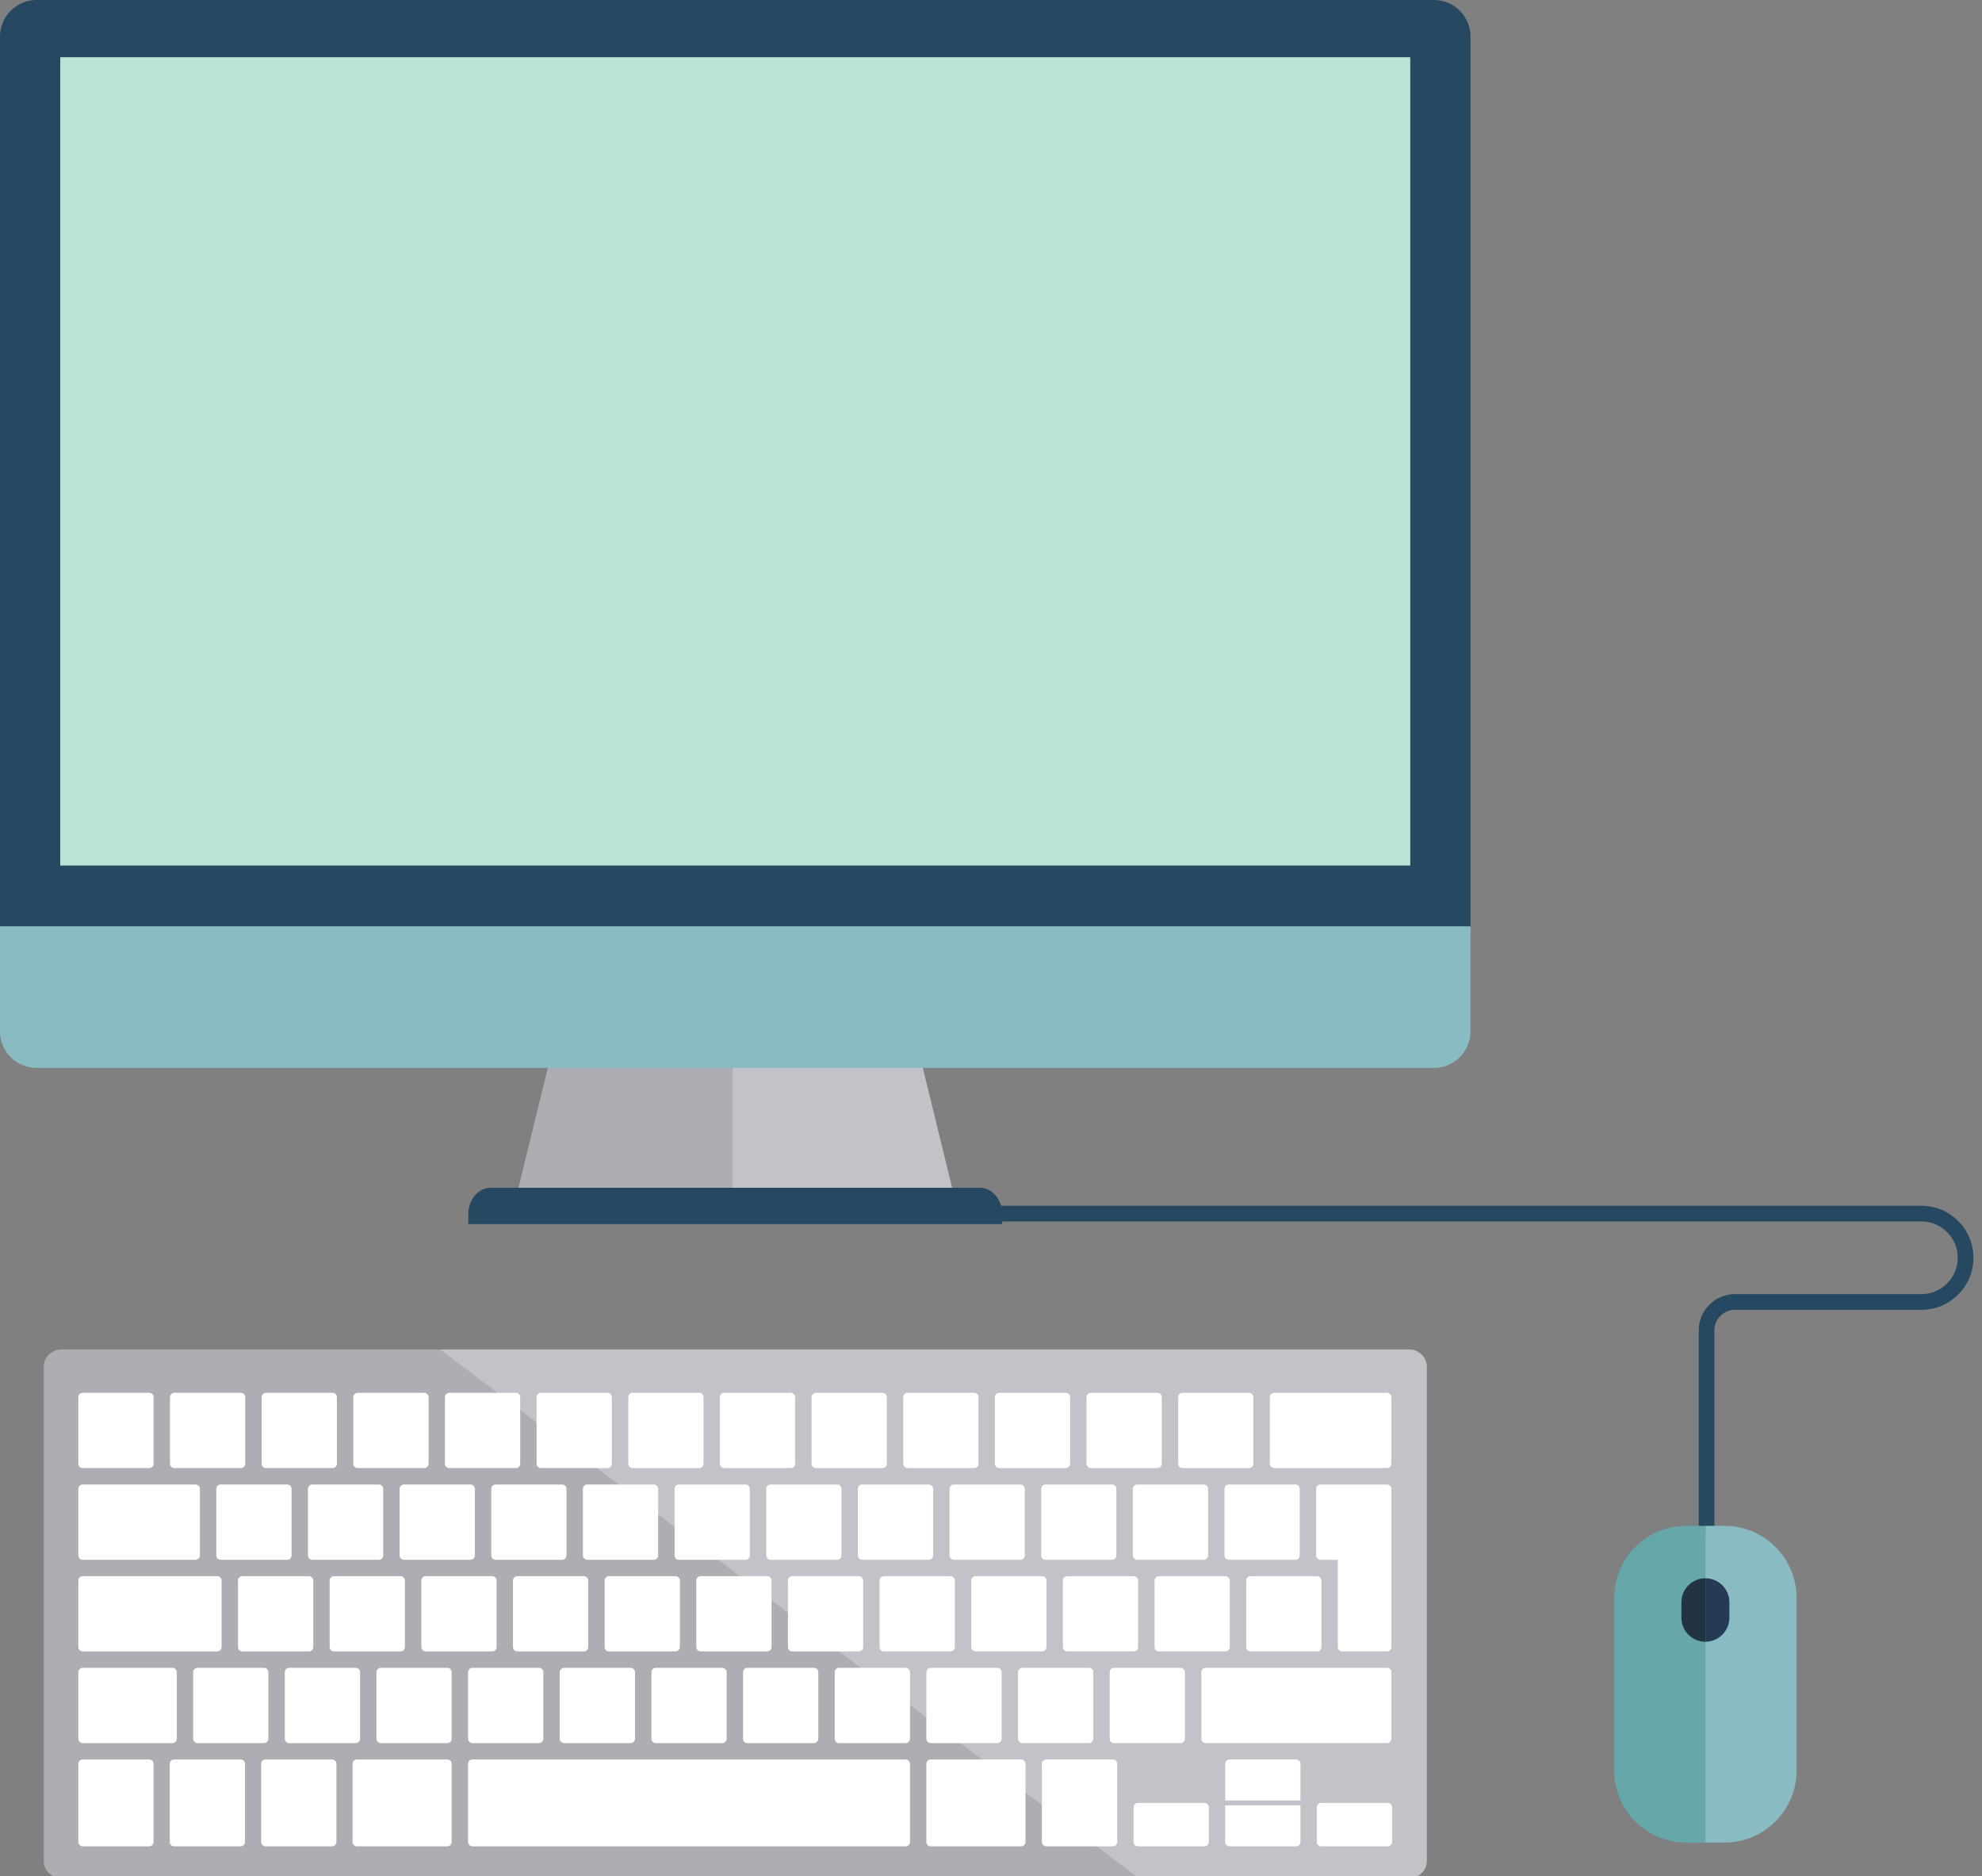 <?xml version="1.0" encoding="utf-8"?>
<!-- Generator: Adobe Illustrator 17.0.0, SVG Export Plug-In . SVG Version: 6.00 Build 0)  -->
<!DOCTYPE svg PUBLIC "-//W3C//DTD SVG 1.1//EN" "http://www.w3.org/Graphics/SVG/1.1/DTD/svg11.dtd">
<svg version="1.1" id="OBJECTS" xmlns="http://www.w3.org/2000/svg" xmlns:xlink="http://www.w3.org/1999/xlink" x="0px" y="0px"
	 width="317.48px" height="300.472px" viewBox="0 0 317.48 300.472" enable-background="new 0 0 317.48 300.472"
	 xml:space="preserve">
<rect x="0" y="0" width="317.48" height="300.472" fill="#808080" stroke="none"/>
<g>
	<g id="mouse_computer">
		<g>
			<path fill="#264860" d="M159.09,195.629h148.687c3.208,0,5.816,2.611,5.816,5.819c0,3.209-2.608,5.82-5.816,5.82h-29.871
				c-3.198,0-5.802,2.601-5.802,5.803c0,3.198,0,33.549,0,33.549h2.514c0,0,0-31.738,0-33.549c0-1.81,1.478-3.285,3.288-3.285
				h29.871c4.592,0,8.332-3.743,8.332-8.339c0-4.596-3.74-8.334-8.332-8.334l-148.687-0.004"/>
		</g>
		<g>
			<path fill="#89BCC2" d="M276.241,244.381c6.367,0,11.532,5.166,11.532,11.532v27.67c0,6.361-5.166,11.524-11.532,11.524h-3.067
				v-50.726H276.241z"/>
			<path fill="#66A7AA" d="M270.096,244.381h3.078v50.726h-3.078c-6.362,0-11.528-5.163-11.528-11.524v-27.67
				C258.568,249.547,263.734,244.381,270.096,244.381z"/>
		</g>
		<g>
			<path fill="#253A54" d="M277.015,256.617v2.479c0,2.123-1.729,3.843-3.841,3.849v-10.167
				C275.287,252.778,277.015,254.499,277.015,256.617z"/>
			<path fill="#223341" d="M273.174,252.778L273.174,252.778v10.167l0,0c-2.127,0-3.844-1.726-3.844-3.849v-2.479
				C269.33,254.499,271.047,252.778,273.174,252.778z"/>
		</g>
	</g>
	<g id="screen">
		<g>
			<path fill="#AEADB3" d="M90.39,160.23c-2.489,10.18-4.98,20.36-7.468,30.542c23.233,0,46.469,0,69.707,0
				c-2.492-10.181-4.982-20.361-7.47-30.542C126.901,160.23,108.647,160.23,90.39,160.23z"/>
			<path fill="#C2C3C9" d="M117.367,190.771c11.754,0,23.507,0,35.262,0c-2.492-10.181-4.982-20.361-7.47-30.542
				c-9.265,0-18.528,0-27.793,0V190.771z"/>
			<path fill="#264860" d="M156.936,190.232H78.611c-1.988,0-3.599,1.89-3.599,4.228v1.587h85.525v-1.587
				C160.536,192.122,158.921,190.232,156.936,190.232z"/>
			<path fill="#89BCC2" d="M0,148.35v16.831c0,3.239,2.618,5.86,5.865,5.86H229.68c3.238,0,5.867-2.621,5.867-5.86V148.35H0z"/>
			<path fill="#264860" d="M235.547,148.35V5.862c0-3.241-2.628-5.862-5.867-5.862H5.865C2.618,0,0,2.621,0,5.862V148.35H235.547z"
				/>
			<rect x="9.65" y="9.163" fill="#BAE3D7" width="216.25" height="129.462"/>
		</g>
	</g>
	<g id="keyboard">
		<path fill="#AEADB3" d="M228.53,218.819c0-1.474-1.291-2.683-2.863-2.683H9.873c-1.571,0-2.856,1.209-2.856,2.683v79.293
			c0,1.474,1.285,2.684,2.856,2.684h215.793c1.572,0,2.863-1.211,2.863-2.684V218.819z"/>
		<path fill="#C2C3C9" d="M228.53,298.112v-79.293c0-1.474-1.291-2.683-2.863-2.683H70.516l111.871,84.66h43.28
			C227.239,300.797,228.53,299.586,228.53,298.112z"/>
		<g>
			<g>
				<path fill="#FFFFFF" d="M24.607,234.433c0,0.385-0.313,0.698-0.697,0.698H13.246c-0.385,0-0.697-0.313-0.697-0.698v-10.658
					c0-0.387,0.311-0.698,0.697-0.698h10.663c0.384,0,0.697,0.312,0.697,0.698V234.433z"/>
				<path fill="#FFFFFF" d="M46.703,249.114c0,0.389-0.309,0.701-0.698,0.701H35.343c-0.384,0-0.693-0.312-0.693-0.701v-10.662
					c0-0.378,0.309-0.693,0.693-0.693h10.661c0.39,0,0.698,0.314,0.698,0.693V249.114z"/>
				<path fill="#FFFFFF" d="M50.181,263.797c0,0.386-0.313,0.694-0.697,0.694H38.821c-0.38,0-0.698-0.308-0.698-0.694v-10.664
					c0-0.377,0.319-0.691,0.698-0.691h10.663c0.384,0,0.697,0.314,0.697,0.691V263.797z"/>
				<path fill="#FFFFFF" d="M42.991,278.479c0,0.38-0.312,0.696-0.693,0.696H31.634c-0.38,0-0.693-0.315-0.693-0.696v-10.661
					c0-0.383,0.313-0.699,0.693-0.699h10.664c0.381,0,0.693,0.316,0.693,0.699V278.479z"/>
				<path fill="#FFFFFF" d="M24.607,295.013c0,0.385-0.313,0.697-0.697,0.697H13.246c-0.385,0-0.697-0.312-0.697-0.697v-12.518
					c0-0.376,0.311-0.696,0.697-0.696h10.663c0.384,0,0.697,0.32,0.697,0.696V295.013z"/>
				<path fill="#FFFFFF" d="M39.244,295.013c0,0.385-0.312,0.697-0.698,0.697H27.888c-0.381,0-0.696-0.312-0.696-0.697v-12.518
					c0-0.376,0.314-0.696,0.696-0.696h10.657c0.387,0,0.698,0.32,0.698,0.696V295.013z"/>
				<path fill="#FFFFFF" d="M53.89,295.013c0,0.385-0.316,0.697-0.698,0.697H42.529c-0.384,0-0.694-0.312-0.694-0.697v-12.518
					c0-0.376,0.31-0.696,0.694-0.696h10.663c0.383,0,0.698,0.32,0.698,0.696V295.013z"/>
				<path fill="#FFFFFF" d="M178.953,295.013c0,0.385-0.319,0.697-0.701,0.697h-10.663c-0.381,0-0.694-0.312-0.694-0.697v-12.518
					c0-0.376,0.313-0.696,0.694-0.696h10.663c0.383,0,0.701,0.32,0.701,0.696V295.013z"/>
				<path fill="#FFFFFF" d="M193.628,295.013c0,0.385-0.313,0.697-0.697,0.697h-10.654c-0.39,0-0.706-0.312-0.706-0.697v-5.563
					c0-0.38,0.316-0.697,0.706-0.697h10.654c0.384,0,0.697,0.317,0.697,0.697V295.013z"/>
				<path fill="#FFFFFF" d="M222.992,295.013c0,0.385-0.314,0.697-0.698,0.697h-10.659c-0.383,0-0.701-0.312-0.701-0.697v-5.563
					c0-0.38,0.319-0.697,0.701-0.697h10.659c0.384,0,0.698,0.317,0.698,0.697V295.013z"/>
				<path fill="#FFFFFF" d="M72.353,295.013c0,0.385-0.313,0.697-0.691,0.697H57.171c-0.383,0-0.693-0.312-0.693-0.697v-12.518
					c0-0.376,0.31-0.696,0.693-0.696h14.491c0.378,0,0.691,0.32,0.691,0.696V295.013z"/>
				<path fill="#FFFFFF" d="M164.268,295.013c0,0.385-0.31,0.697-0.698,0.697h-14.484c-0.38,0-0.7-0.312-0.7-0.697v-12.518
					c0-0.376,0.32-0.696,0.7-0.696h14.484c0.388,0,0.698,0.32,0.698,0.696V295.013z"/>
				<path fill="#FFFFFF" d="M145.764,295.013c0,0.385-0.317,0.697-0.703,0.697H75.677c-0.38,0-0.698-0.312-0.698-0.697v-12.518
					c0-0.376,0.319-0.696,0.698-0.696h69.384c0.385,0,0.703,0.32,0.703,0.696V295.013z"/>
				<path fill="#FFFFFF" d="M57.672,278.479c0,0.38-0.31,0.696-0.693,0.696H46.315c-0.377,0-0.694-0.315-0.694-0.696v-10.661
					c0-0.383,0.317-0.699,0.694-0.699H56.98c0.382,0,0.693,0.316,0.693,0.699V278.479z"/>
				<path fill="#FFFFFF" d="M72.353,278.479c0,0.38-0.313,0.696-0.691,0.696H60.999c-0.384,0-0.697-0.315-0.697-0.696v-10.661
					c0-0.383,0.313-0.699,0.697-0.699h10.663c0.378,0,0.691,0.316,0.691,0.699V278.479z"/>
				<path fill="#FFFFFF" d="M87.037,278.479c0,0.38-0.313,0.696-0.698,0.696H75.677c-0.38,0-0.698-0.315-0.698-0.696v-10.661
					c0-0.383,0.319-0.699,0.698-0.699h10.661c0.385,0,0.698,0.316,0.698,0.699V278.479z"/>
				<path fill="#FFFFFF" d="M101.717,278.479c0,0.38-0.316,0.696-0.694,0.696H90.361c-0.381,0-0.698-0.315-0.698-0.696v-10.661
					c0-0.383,0.317-0.699,0.698-0.699h10.661c0.378,0,0.694,0.316,0.694,0.699V278.479z"/>
				<path fill="#FFFFFF" d="M116.398,278.479c0,0.38-0.311,0.696-0.694,0.696h-10.661c-0.383,0-0.694-0.315-0.694-0.696v-10.661
					c0-0.383,0.312-0.699,0.694-0.699h10.661c0.383,0,0.694,0.316,0.694,0.699V278.479z"/>
				<path fill="#FFFFFF" d="M131.08,278.479c0,0.38-0.31,0.696-0.694,0.696h-10.663c-0.385,0-0.698-0.315-0.698-0.696v-10.661
					c0-0.383,0.313-0.699,0.698-0.699h10.663c0.384,0,0.694,0.316,0.694,0.699V278.479z"/>
				<path fill="#FFFFFF" d="M145.764,278.479c0,0.38-0.317,0.696-0.703,0.696h-10.66c-0.38,0-0.693-0.315-0.693-0.696v-10.661
					c0-0.383,0.313-0.699,0.693-0.699h10.66c0.385,0,0.703,0.316,0.703,0.699V278.479z"/>
				<path fill="#FFFFFF" d="M160.442,278.479c0,0.38-0.313,0.696-0.698,0.696h-10.659c-0.38,0-0.7-0.315-0.7-0.696v-10.661
					c0-0.383,0.32-0.699,0.7-0.699h10.659c0.385,0,0.698,0.316,0.698,0.699V278.479z"/>
				<path fill="#FFFFFF" d="M175.123,278.479c0,0.38-0.309,0.696-0.695,0.696h-10.662c-0.385,0-0.697-0.315-0.697-0.696v-10.661
					c0-0.383,0.312-0.699,0.697-0.699h10.662c0.387,0,0.695,0.316,0.695,0.699V278.479z"/>
				<path fill="#FFFFFF" d="M189.804,278.479c0,0.38-0.315,0.696-0.697,0.696h-10.66c-0.384,0-0.698-0.315-0.698-0.696v-10.661
					c0-0.383,0.314-0.699,0.698-0.699h10.66c0.383,0,0.697,0.316,0.697,0.699V278.479z"/>
				<path fill="#FFFFFF" d="M222.873,278.479c0,0.38-0.313,0.696-0.697,0.696h-29.049c-0.384,0-0.695-0.315-0.695-0.696v-10.661
					c0-0.383,0.311-0.699,0.695-0.699h29.049c0.384,0,0.697,0.316,0.697,0.699V278.479z"/>
				<path fill="#FFFFFF" d="M64.858,263.797c0,0.386-0.306,0.694-0.691,0.694H53.499c-0.38,0-0.693-0.308-0.693-0.694v-10.664
					c0-0.377,0.313-0.691,0.693-0.691h10.667c0.385,0,0.691,0.314,0.691,0.691V263.797z"/>
				<path fill="#FFFFFF" d="M79.542,263.797c0,0.386-0.314,0.694-0.697,0.694H68.182c-0.381,0-0.691-0.308-0.691-0.694v-10.664
					c0-0.377,0.31-0.691,0.691-0.691h10.663c0.383,0,0.697,0.314,0.697,0.691V263.797z"/>
				<path fill="#FFFFFF" d="M94.218,263.797c0,0.386-0.304,0.694-0.691,0.694H82.864c-0.384,0-0.695-0.308-0.695-0.694v-10.664
					c0-0.377,0.311-0.691,0.695-0.691h10.663c0.387,0,0.691,0.314,0.691,0.691V263.797z"/>
				<path fill="#FFFFFF" d="M108.904,263.797c0,0.386-0.314,0.694-0.694,0.694H97.542c-0.38,0-0.691-0.308-0.691-0.694v-10.664
					c0-0.377,0.312-0.691,0.691-0.691h10.667c0.38,0,0.694,0.314,0.694,0.691V263.797z"/>
				<path fill="#FFFFFF" d="M123.586,263.797c0,0.386-0.316,0.694-0.697,0.694h-10.661c-0.378,0-0.7-0.308-0.7-0.694v-10.664
					c0-0.377,0.322-0.691,0.7-0.691h10.661c0.381,0,0.697,0.314,0.697,0.691V263.797z"/>
				<path fill="#FFFFFF" d="M138.264,263.797c0,0.386-0.313,0.694-0.695,0.694H126.91c-0.385,0-0.697-0.308-0.697-0.694v-10.664
					c0-0.377,0.311-0.691,0.697-0.691h10.659c0.383,0,0.695,0.314,0.695,0.691V263.797z"/>
				<path fill="#FFFFFF" d="M152.944,263.797c0,0.386-0.309,0.694-0.694,0.694h-10.662c-0.383,0-0.696-0.308-0.696-0.694v-10.664
					c0-0.377,0.313-0.691,0.696-0.691h10.662c0.385,0,0.694,0.314,0.694,0.691V263.797z"/>
				<path fill="#FFFFFF" d="M167.628,263.797c0,0.386-0.314,0.694-0.696,0.694h-10.663c-0.381,0-0.694-0.308-0.694-0.694v-10.664
					c0-0.377,0.313-0.691,0.694-0.691h10.663c0.381,0,0.696,0.314,0.696,0.691V263.797z"/>
				<path fill="#FFFFFF" d="M182.31,263.797c0,0.386-0.314,0.694-0.696,0.694h-10.666c-0.384,0-0.694-0.308-0.694-0.694v-10.664
					c0-0.377,0.31-0.691,0.694-0.691h10.666c0.381,0,0.696,0.314,0.696,0.691V263.797z"/>
				<path fill="#FFFFFF" d="M196.987,263.797c0,0.386-0.312,0.694-0.694,0.694h-10.657c-0.388,0-0.7-0.308-0.7-0.694v-10.664
					c0-0.377,0.312-0.691,0.7-0.691h10.657c0.383,0,0.694,0.314,0.694,0.691V263.797z"/>
				<path fill="#FFFFFF" d="M211.669,263.797c0,0.386-0.313,0.694-0.694,0.694h-10.666c-0.381,0-0.691-0.308-0.691-0.694v-10.664
					c0-0.377,0.31-0.691,0.691-0.691h10.666c0.381,0,0.694,0.314,0.694,0.691V263.797z"/>
				<path fill="#FFFFFF" d="M61.384,249.114c0,0.389-0.313,0.701-0.698,0.701H50.024c-0.383,0-0.698-0.312-0.698-0.701v-10.662
					c0-0.378,0.316-0.693,0.698-0.693h10.662c0.385,0,0.698,0.314,0.698,0.693V249.114z"/>
				<path fill="#FFFFFF" d="M76.065,249.114c0,0.389-0.313,0.701-0.698,0.701H64.706c-0.383,0-0.696-0.312-0.696-0.701v-10.662
					c0-0.378,0.313-0.693,0.696-0.693h10.661c0.385,0,0.698,0.314,0.698,0.693V249.114z"/>
				<path fill="#FFFFFF" d="M90.745,249.114c0,0.389-0.312,0.701-0.697,0.701H79.387c-0.38,0-0.691-0.312-0.691-0.701v-10.662
					c0-0.378,0.311-0.693,0.691-0.693h10.661c0.385,0,0.697,0.314,0.697,0.693V249.114z"/>
				<path fill="#FFFFFF" d="M105.425,249.114c0,0.389-0.314,0.701-0.694,0.701H94.067c-0.383,0-0.695-0.312-0.695-0.701v-10.662
					c0-0.378,0.313-0.693,0.695-0.693h10.663c0.38,0,0.694,0.314,0.694,0.693V249.114z"/>
				<path fill="#FFFFFF" d="M120.107,249.114c0,0.389-0.311,0.701-0.698,0.701h-10.66c-0.383,0-0.692-0.312-0.692-0.701v-10.662
					c0-0.378,0.31-0.693,0.692-0.693h10.66c0.387,0,0.698,0.314,0.698,0.693V249.114z"/>
				<path fill="#FFFFFF" d="M134.785,249.114c0,0.389-0.309,0.701-0.693,0.701H123.43c-0.385,0-0.697-0.312-0.697-0.701v-10.662
					c0-0.378,0.311-0.693,0.697-0.693h10.663c0.384,0,0.693,0.314,0.693,0.693V249.114z"/>
				<path fill="#FFFFFF" d="M149.468,249.114c0,0.389-0.309,0.701-0.695,0.701h-10.664c-0.378,0-0.691-0.312-0.691-0.701v-10.662
					c0-0.378,0.313-0.693,0.691-0.693h10.664c0.387,0,0.695,0.314,0.695,0.693V249.114z"/>
				<path fill="#FFFFFF" d="M164.152,249.114c0,0.389-0.313,0.701-0.7,0.701H152.79c-0.383,0-0.694-0.312-0.694-0.701v-10.662
					c0-0.378,0.312-0.693,0.694-0.693h10.661c0.387,0,0.7,0.314,0.7,0.693V249.114z"/>
				<path fill="#FFFFFF" d="M178.828,249.114c0,0.389-0.313,0.701-0.69,0.701h-10.664c-0.385,0-0.694-0.312-0.694-0.701v-10.662
					c0-0.378,0.309-0.693,0.694-0.693h10.664c0.377,0,0.69,0.314,0.69,0.693V249.114z"/>
				<path fill="#FFFFFF" d="M193.514,249.114c0,0.389-0.313,0.701-0.701,0.701h-10.661c-0.377,0-0.693-0.312-0.693-0.701v-10.662
					c0-0.378,0.316-0.693,0.693-0.693h10.661c0.388,0,0.701,0.314,0.701,0.693V249.114z"/>
				<path fill="#FFFFFF" d="M208.192,249.114c0,0.389-0.313,0.701-0.694,0.701h-10.663c-0.384,0-0.695-0.312-0.695-0.701v-10.662
					c0-0.378,0.311-0.693,0.695-0.693h10.663c0.381,0,0.694,0.314,0.694,0.693V249.114z"/>
				<path fill="#FFFFFF" d="M32.022,249.114c0,0.389-0.313,0.701-0.697,0.701H13.246c-0.385,0-0.697-0.312-0.697-0.701v-10.662
					c0-0.378,0.311-0.693,0.697-0.693h18.079c0.384,0,0.697,0.314,0.697,0.693V249.114z"/>
				<path fill="#FFFFFF" d="M222.873,234.433c0,0.385-0.313,0.698-0.697,0.698h-18.079c-0.378,0-0.696-0.313-0.696-0.698v-10.658
					c0-0.387,0.317-0.698,0.696-0.698h18.079c0.384,0,0.697,0.312,0.697,0.698V234.433z"/>
				<path fill="#FFFFFF" d="M35.497,263.797c0,0.386-0.31,0.694-0.698,0.694H13.246c-0.385,0-0.697-0.308-0.697-0.694v-10.664
					c0-0.377,0.311-0.691,0.697-0.691h21.552c0.388,0,0.698,0.314,0.698,0.691V263.797z"/>
				<path fill="#FFFFFF" d="M28.316,278.479c0,0.38-0.314,0.696-0.698,0.696H13.246c-0.385,0-0.697-0.315-0.697-0.696v-10.661
					c0-0.383,0.311-0.699,0.697-0.699h14.371c0.384,0,0.698,0.316,0.698,0.699V278.479z"/>
				<path fill="#FFFFFF" d="M39.285,234.433c0,0.385-0.31,0.698-0.7,0.698H27.93c-0.385,0-0.698-0.313-0.698-0.698v-10.658
					c0-0.387,0.313-0.698,0.698-0.698h10.654c0.39,0,0.7,0.312,0.7,0.698V234.433z"/>
				<path fill="#FFFFFF" d="M53.966,234.433c0,0.385-0.31,0.698-0.696,0.698H42.606c-0.378,0-0.69-0.313-0.69-0.698v-10.658
					c0-0.387,0.311-0.698,0.69-0.698H53.27c0.385,0,0.696,0.312,0.696,0.698V234.433z"/>
				<path fill="#FFFFFF" d="M68.652,234.433c0,0.385-0.32,0.698-0.704,0.698H57.287c-0.383,0-0.693-0.313-0.693-0.698v-10.658
					c0-0.387,0.31-0.698,0.693-0.698h10.661c0.384,0,0.704,0.312,0.704,0.698V234.433z"/>
				<path fill="#FFFFFF" d="M83.329,234.433c0,0.385-0.314,0.698-0.698,0.698H71.968c-0.381,0-0.696-0.313-0.696-0.698v-10.658
					c0-0.387,0.315-0.698,0.696-0.698h10.663c0.384,0,0.698,0.312,0.698,0.698V234.433z"/>
				<path fill="#FFFFFF" d="M98.004,234.433c0,0.385-0.307,0.698-0.693,0.698H86.649c-0.381,0-0.694-0.313-0.694-0.698v-10.658
					c0-0.387,0.313-0.698,0.694-0.698h10.663c0.385,0,0.693,0.312,0.693,0.698V234.433z"/>
				<path fill="#FFFFFF" d="M112.69,234.433c0,0.385-0.313,0.698-0.697,0.698h-10.656c-0.387,0-0.698-0.313-0.698-0.698v-10.658
					c0-0.387,0.312-0.698,0.698-0.698h10.656c0.384,0,0.697,0.312,0.697,0.698V234.433z"/>
				<path fill="#FFFFFF" d="M127.366,234.433c0,0.385-0.306,0.698-0.691,0.698h-10.662c-0.385,0-0.698-0.313-0.698-0.698v-10.658
					c0-0.387,0.313-0.698,0.698-0.698h10.662c0.385,0,0.691,0.312,0.691,0.698V234.433z"/>
				<path fill="#FFFFFF" d="M142.05,234.433c0,0.385-0.312,0.698-0.7,0.698h-10.661c-0.383,0-0.694-0.313-0.694-0.698v-10.658
					c0-0.387,0.311-0.698,0.694-0.698h10.661c0.388,0,0.7,0.312,0.7,0.698V234.433z"/>
				<path fill="#FFFFFF" d="M156.729,234.433c0,0.385-0.309,0.698-0.691,0.698h-10.661c-0.385,0-0.698-0.313-0.698-0.698v-10.658
					c0-0.387,0.313-0.698,0.698-0.698h10.661c0.383,0,0.691,0.312,0.691,0.698V234.433z"/>
				<path fill="#FFFFFF" d="M171.414,234.433c0,0.385-0.314,0.698-0.694,0.698h-10.666c-0.381,0-0.693-0.313-0.693-0.698v-10.658
					c0-0.387,0.311-0.698,0.693-0.698h10.666c0.38,0,0.694,0.312,0.694,0.698V234.433z"/>
				<path fill="#FFFFFF" d="M186.095,234.433c0,0.385-0.313,0.698-0.697,0.698h-10.661c-0.385,0-0.7-0.313-0.7-0.698v-10.658
					c0-0.387,0.314-0.698,0.7-0.698h10.661c0.384,0,0.697,0.312,0.697,0.698V234.433z"/>
				<path fill="#FFFFFF" d="M200.772,234.433c0,0.385-0.309,0.698-0.69,0.698h-10.67c-0.378,0-0.69-0.313-0.69-0.698v-10.658
					c0-0.387,0.311-0.698,0.69-0.698h10.67c0.381,0,0.69,0.312,0.69,0.698V234.433z"/>
				<g>
					<path fill="#FFFFFF" d="M196.257,289.149v5.864c0,0.18,0.068,0.362,0.2,0.492c0.138,0.138,0.32,0.205,0.494,0.205h10.664
						c0.177,0,0.351-0.067,0.49-0.205c0.136-0.13,0.206-0.312,0.206-0.492v-5.864H196.257z"/>
					<path fill="#FFFFFF" d="M208.311,288.361v-5.866c0-0.173-0.07-0.354-0.206-0.487c-0.139-0.137-0.313-0.209-0.49-0.209h-10.664
						c-0.174,0-0.357,0.072-0.494,0.209c-0.132,0.133-0.2,0.314-0.2,0.487v5.866H208.311z"/>
				</g>
				<path fill="#FFFFFF" d="M211.513,237.759c-0.177,0-0.351,0.064-0.49,0.204c-0.136,0.135-0.2,0.31-0.2,0.489v10.662
					c0,0.179,0.064,0.359,0.2,0.496c0.139,0.133,0.313,0.205,0.49,0.205h2.784v13.982c0,0.18,0.071,0.359,0.206,0.493
					c0.136,0.136,0.311,0.202,0.491,0.202h7.183c0.183,0,0.357-0.065,0.494-0.202c0.138-0.133,0.206-0.312,0.206-0.493v-25.345
					c0-0.179-0.068-0.354-0.206-0.489c-0.138-0.14-0.311-0.204-0.494-0.204H211.513z"/>
			</g>
		</g>
	</g>
</g>
</svg>
